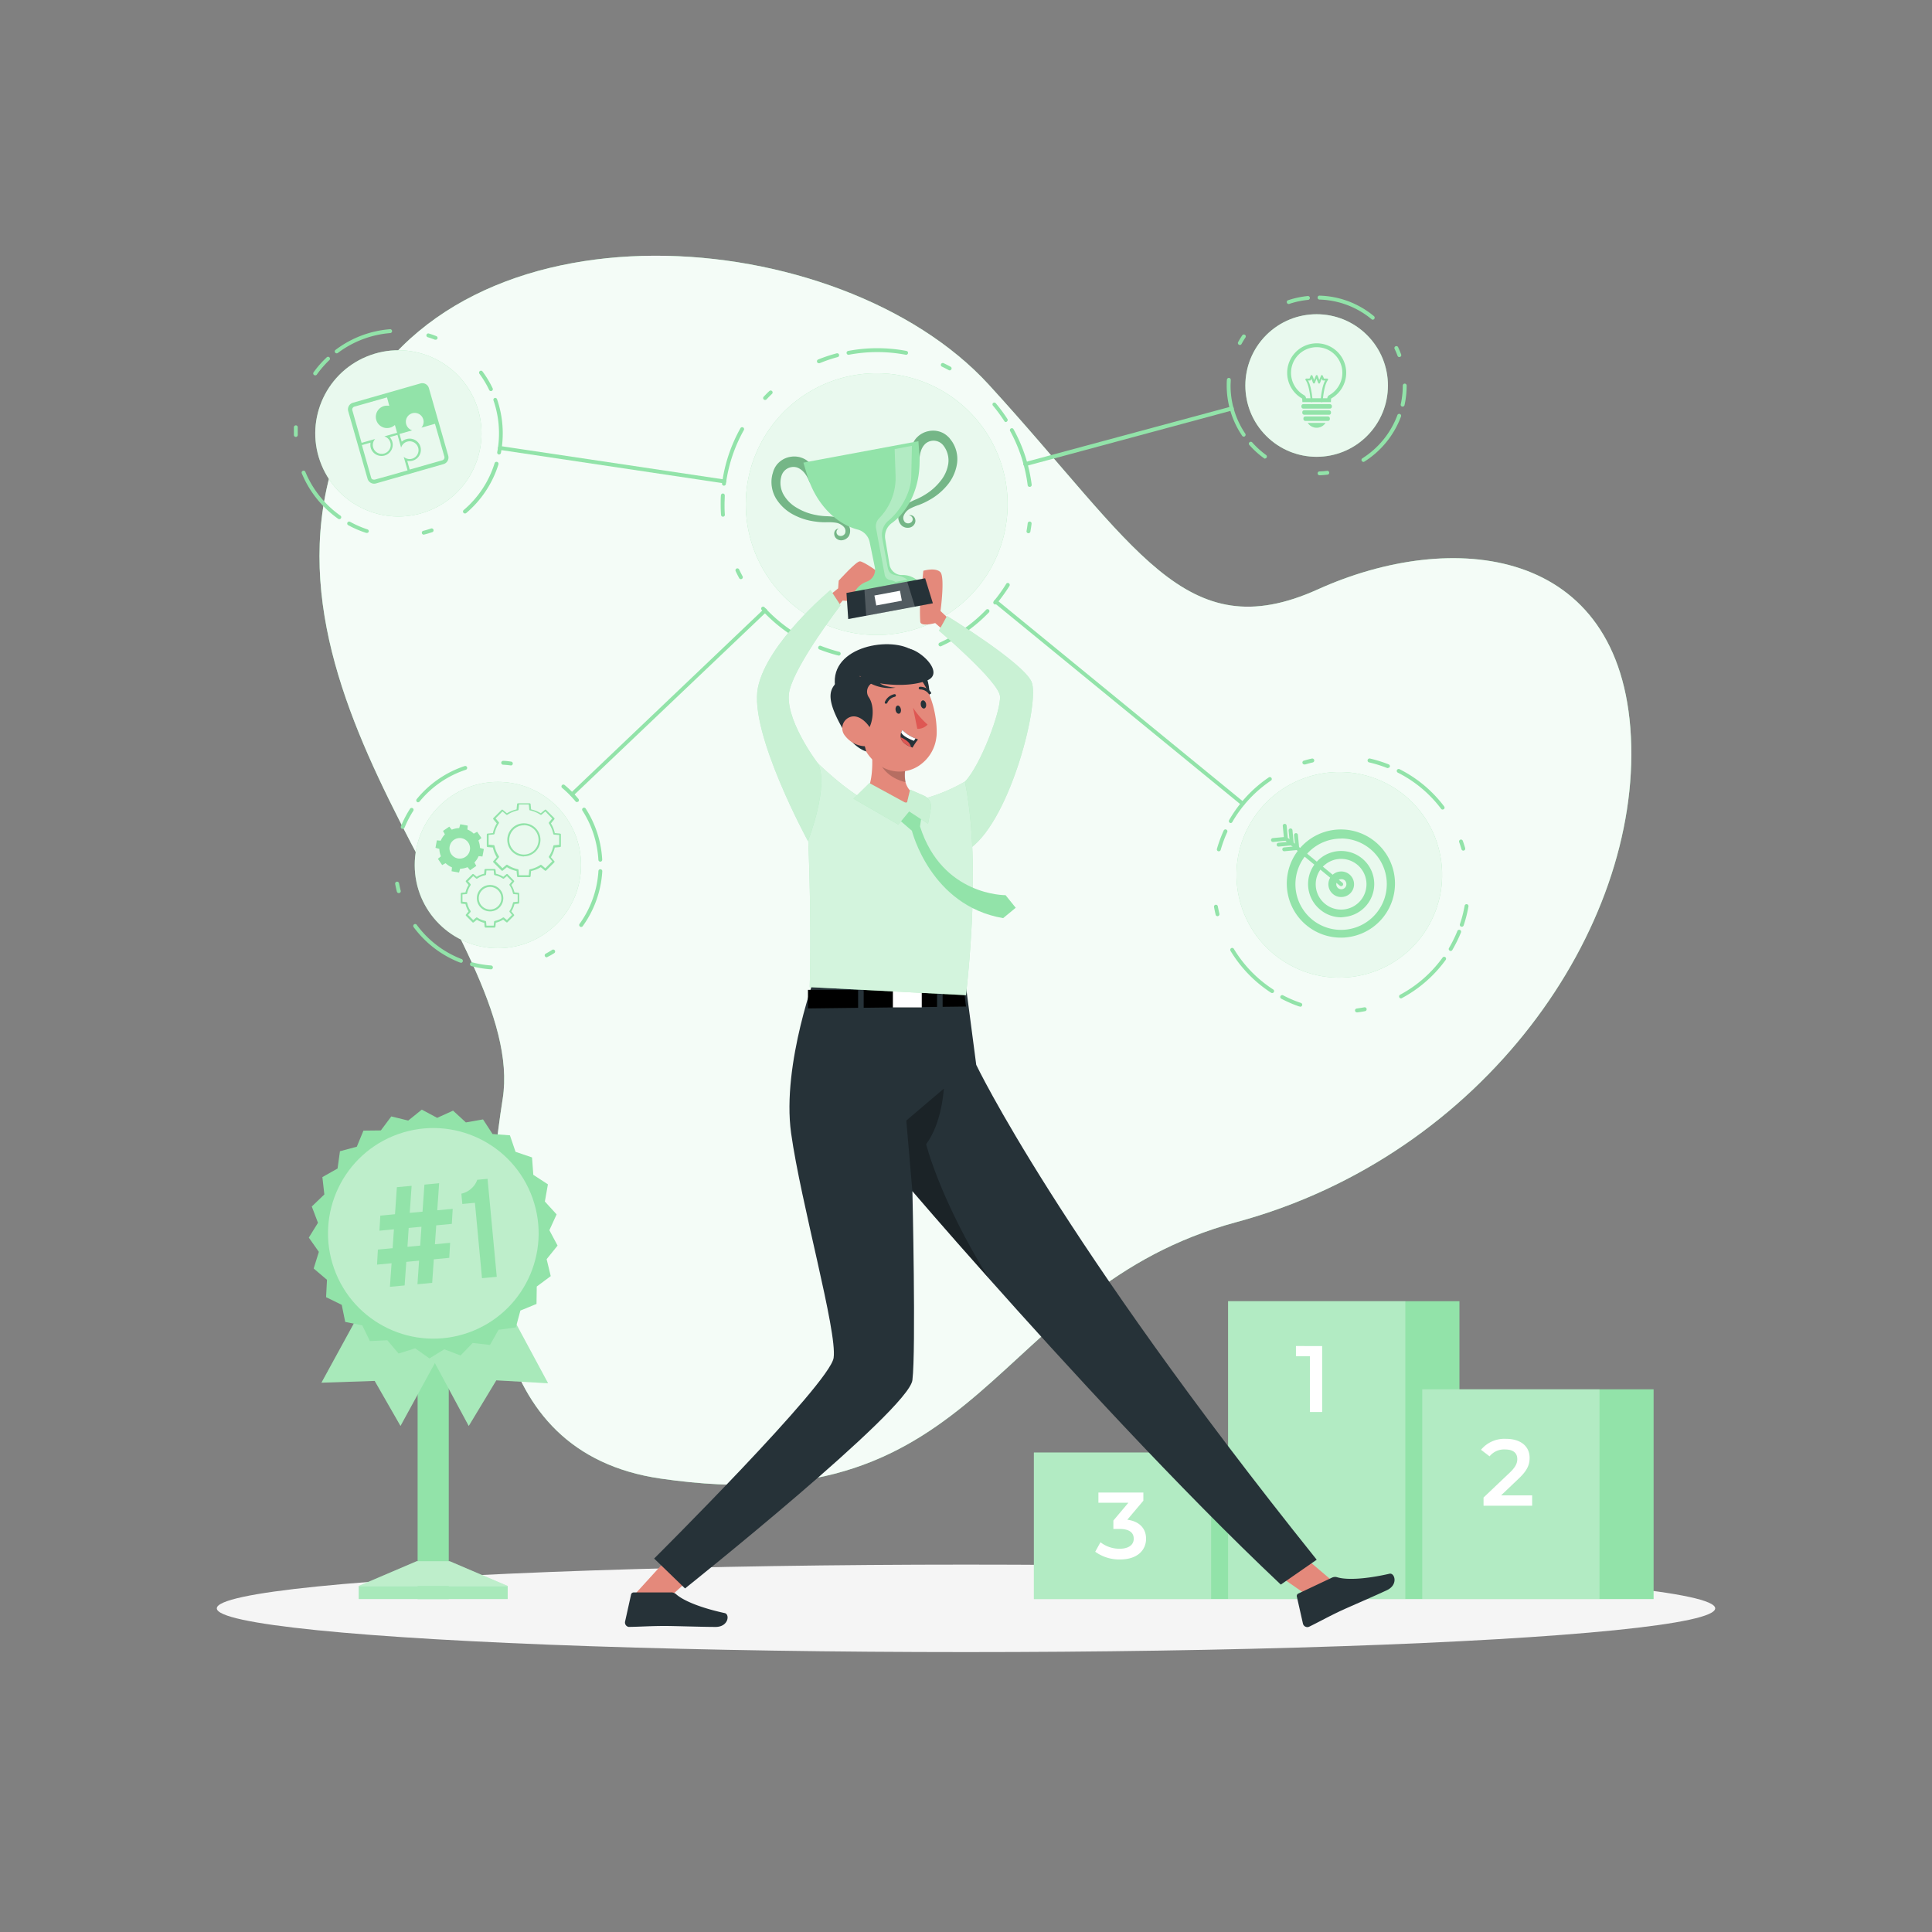 <svg xmlns="http://www.w3.org/2000/svg" viewBox="0 0 500 500"><rect x="0" y="0" width="500" height="500" fill="#808080" stroke="none"/><g id="freepik--background-simple--inject-182"><path d="M90.55,108.78c27.92-59.45,127.06-51.06,165.32-9.26s50.69,68.6,85.21,53,78.51-11.44,81,38.17S384.21,298.93,320,316.28,255.87,395,170.93,382.65c-46.31-6.75-47.36-56.86-40.83-98.3S58.17,177.72,90.55,108.78Z" style="fill:#92E3A9"></path><path d="M90.55,108.78c27.92-59.45,127.06-51.06,165.32-9.26s50.69,68.6,85.21,53,78.51-11.44,81,38.17S384.21,298.93,320,316.28,255.87,395,170.93,382.65c-46.31-6.75-47.36-56.86-40.83-98.3S58.17,177.72,90.55,108.78Z" style="fill:#fff;opacity:0.9"></path></g><g id="freepik--Shadow--inject-182"><ellipse id="freepik--path--inject-182" cx="250" cy="416.24" rx="193.89" ry="11.32" style="fill:#f5f5f5"></ellipse></g><g id="freepik--Factors--inject-182"><path d="M208.7,159.06a33.88,33.88,0,1,1,46.77-10.39A33.93,33.93,0,0,1,208.7,159.06Z" style="fill:#92E3A9"></path><path d="M231.91,170.54a.49.49,0,0,1-.49-.44.5.5,0,0,1,.43-.56c.65-.08,1.3-.18,2-.29a.5.5,0,1,1,.18,1c-.67.12-1.33.22-2,.31ZM217,169.63l-.12,0a41,41,0,0,1-4.82-1.55.51.51,0,0,1-.28-.65.49.49,0,0,1,.65-.28,41.34,41.34,0,0,0,4.69,1.52.5.5,0,0,1-.12,1Zm26.38-2.35a.49.49,0,0,1-.45-.3.5.5,0,0,1,.25-.66,39.11,39.11,0,0,0,12-8.49.5.5,0,1,1,.72.69,39.92,39.92,0,0,1-12.33,8.71A.54.54,0,0,1,243.41,167.28Zm-33.88-.4a.44.44,0,0,1-.22,0,42.48,42.48,0,0,1-4.11-2.29,40.32,40.32,0,0,1-8-6.7.5.5,0,1,1,.73-.67,39.56,39.56,0,0,0,7.82,6.52,37.56,37.56,0,0,0,4,2.24.5.5,0,0,1,.23.67A.48.48,0,0,1,209.53,166.88Zm48.06-10.44a.49.49,0,0,1-.32-.12.5.5,0,0,1-.07-.7,40.69,40.69,0,0,0,2.91-4l.32-.51a.49.49,0,0,1,.68-.17.51.51,0,0,1,.17.69l-.33.52a41.64,41.64,0,0,1-3,4.1A.51.51,0,0,1,257.59,156.44Zm-65.82-6.56a.49.49,0,0,1-.44-.26c-.32-.6-.63-1.2-.91-1.81a.5.5,0,0,1,.23-.67.51.51,0,0,1,.67.24c.28.6.58,1.18.89,1.76a.5.5,0,0,1-.2.68A.53.53,0,0,1,191.77,149.88ZM266.16,138h-.08a.51.51,0,0,1-.41-.58c.12-.65.21-1.3.3-2a.5.5,0,0,1,1,.12c-.08.67-.19,1.34-.3,2A.51.51,0,0,1,266.16,138Zm-79.06-4.28a.5.5,0,0,1-.5-.47c-.06-.91-.09-1.84-.09-2.76,0-.76,0-1.53.06-2.3a.52.52,0,0,1,.53-.47.5.5,0,0,1,.47.53c0,.75-.06,1.49-.06,2.24s0,1.8.09,2.69a.5.5,0,0,1-.47.54ZM266.45,126a.5.5,0,0,1-.49-.44,39.55,39.55,0,0,0-4.53-14,.49.49,0,0,1,.2-.68.49.49,0,0,1,.67.2A40.24,40.24,0,0,1,267,125.44a.49.49,0,0,1-.43.55Zm-79.09-.31h-.07a.5.5,0,0,1-.43-.56,40.12,40.12,0,0,1,4.77-14.32.5.5,0,0,1,.68-.19.5.5,0,0,1,.2.68,39,39,0,0,0-4.66,14A.5.5,0,0,1,187.36,125.69Zm73-16.46a.51.51,0,0,1-.42-.22,39.41,39.41,0,0,0-2.94-4,.51.51,0,0,1,0-.71.51.51,0,0,1,.71.06,39.92,39.92,0,0,1,3,4.06.5.5,0,0,1-.15.69A.45.45,0,0,1,260.33,109.23ZM198,103.51a.52.52,0,0,1-.35-.14.5.5,0,0,1,0-.71c.47-.49.95-1,1.43-1.43a.5.5,0,1,1,.69.72c-.47.45-.94.92-1.39,1.4A.52.52,0,0,1,198,103.51Zm47.77-7.66a.46.46,0,0,1-.23-.06c-.58-.32-1.17-.62-1.76-.9a.49.49,0,0,1-.24-.66.5.5,0,0,1,.67-.24c.6.29,1.21.59,1.8.92a.48.48,0,0,1,.2.67A.5.5,0,0,1,245.75,95.85ZM211.92,94a.48.48,0,0,1-.46-.31.51.51,0,0,1,.27-.65,40.93,40.93,0,0,1,4.8-1.6.51.51,0,0,1,.62.36.5.5,0,0,1-.36.61A38.33,38.33,0,0,0,212.11,94,.63.63,0,0,1,211.92,94Zm22.58-2.19h-.1a39.6,39.6,0,0,0-14.72,0,.5.5,0,0,1-.58-.4.51.51,0,0,1,.4-.59,40.72,40.72,0,0,1,15.09,0,.51.51,0,0,1,.4.59A.5.5,0,0,1,234.5,91.82Z" style="fill:#92E3A9"></path><path d="M208.7,159.06a33.88,33.88,0,1,1,46.77-10.39A33.93,33.93,0,0,1,208.7,159.06Z" style="fill:#fff;opacity:0.8;isolation:isolate"></path><path d="M341.5,123a.5.5,0,0,1,0-1c.64,0,1.3-.07,1.95-.15a.49.49,0,0,1,.55.44.49.49,0,0,1-.43.55c-.68.08-1.37.14-2,.16Zm11.34-3.47a.5.5,0,0,1-.26-.92,22.44,22.44,0,0,0,9.07-11.19.5.5,0,0,1,.94.34,23.47,23.47,0,0,1-9.48,11.7A.52.52,0,0,1,352.84,119.55Zm-25.42-.83a.45.45,0,0,1-.29-.1,22.7,22.7,0,0,1-3.78-3.42.48.48,0,0,1,0-.7.5.5,0,0,1,.71,0,22.91,22.91,0,0,0,3.61,3.28.5.5,0,0,1-.29.9ZM321.88,113a.48.48,0,0,1-.41-.22,23.12,23.12,0,0,1-4-13c0-.5,0-1,.05-1.51a.51.51,0,0,1,.53-.47.5.5,0,0,1,.47.53c0,.48-.05,1-.05,1.45a22.12,22.12,0,0,0,3.81,12.45.51.51,0,0,1-.14.7A.46.46,0,0,1,321.88,113ZM363,105.23h-.11a.5.5,0,0,1-.38-.6,22.45,22.45,0,0,0,.53-4.85.51.51,0,0,1,.5-.5.5.5,0,0,1,.5.5,23.23,23.23,0,0,1-.55,5.07A.5.5,0,0,1,363,105.23Zm-.85-12.82a.48.48,0,0,1-.47-.33c-.23-.61-.48-1.21-.76-1.8a.49.49,0,0,1,.24-.66.5.5,0,0,1,.67.23c.29.62.55,1.25.79,1.89a.5.5,0,0,1-.3.64Zm-41.29-3.14a.53.53,0,0,1-.24-.06.49.49,0,0,1-.19-.68c.32-.59.68-1.18,1.06-1.74a.51.51,0,0,1,.7-.14.5.5,0,0,1,.13.7c-.36.54-.7,1.1-1,1.66A.49.49,0,0,1,320.82,89.27Zm34.43-6.53a.49.49,0,0,1-.32-.12,22.08,22.08,0,0,0-13.47-5.09A.49.49,0,0,1,341,77a.48.48,0,0,1,.51-.49,23,23,0,0,1,14.08,5.32.51.51,0,0,1,.06.71A.49.49,0,0,1,355.25,82.74ZM333.6,78.67a.5.5,0,0,1-.16-1,23.73,23.73,0,0,1,5-1.06.5.5,0,1,1,.1,1,22.14,22.14,0,0,0-4.77,1A.45.45,0,0,1,333.6,78.67Z" style="fill:#92E3A9"></path><circle cx="340.75" cy="99.77" r="18.45" transform="translate(29.25 270.17) rotate(-45)" style="fill:#92E3A9"></circle><circle cx="340.75" cy="99.77" r="18.45" transform="translate(29.25 270.17) rotate(-45)" style="fill:#fff;opacity:0.8;isolation:isolate"></circle><path d="M340.75,89.85A6.63,6.63,0,0,1,344,102.27a1,1,0,0,0-.5.79H338a1,1,0,0,0-.51-.79,6.64,6.64,0,0,1,3.26-12.42m0-1A7.64,7.64,0,0,0,337,103.14l.06.92h7.37l.06-.92a7.63,7.63,0,0,0-3.74-14.29Z" style="fill:#92E3A9"></path><rect x="336.8" y="104.59" width="7.89" height="1.16" rx="0.48" style="fill:#92E3A9"></rect><rect x="337.03" y="106.18" width="7.43" height="1.16" rx="0.48" style="fill:#92E3A9"></rect><rect x="337.32" y="107.78" width="6.85" height="1.16" rx="0.48" style="fill:#92E3A9"></rect><path d="M338.44,109.45a2.75,2.75,0,0,0,4.61,0Z" style="fill:#92E3A9"></path><path d="M342,104.07h0a.23.23,0,0,1-.23-.26c0-.16.24-3.66,1.18-5.34h-.52a.25.25,0,0,1-.23-.16l-.14-.33-.45,1.13a.25.25,0,0,1-.23.16h0a.26.26,0,0,1-.23-.16l-.44-1.1-.43,1.1a.27.27,0,0,1-.47,0L339.4,98l-.13.31a.25.25,0,0,1-.23.16h-.51c.93,1.68,1.17,5.18,1.18,5.34a.24.24,0,0,1-.24.26.23.23,0,0,1-.26-.23s-.28-4.15-1.34-5.47a.23.23,0,0,1,0-.26.24.24,0,0,1,.22-.14h.81l.3-.74a.24.24,0,0,1,.23-.15h0a.25.25,0,0,1,.23.15l.44,1.11.43-1.11a.25.25,0,0,1,.23-.15h0a.26.26,0,0,1,.24.15l.43,1.11.44-1.11a.23.23,0,0,1,.22-.15.24.24,0,0,1,.24.15l.32.74h.81a.25.25,0,0,1,.2.4c-1.07,1.32-1.34,5.43-1.34,5.47A.26.26,0,0,1,342,104.07Z" style="fill:#92E3A9"></path><path d="M127,250.86h0a27.54,27.54,0,0,1-5-.83.52.52,0,0,1-.35-.62.5.5,0,0,1,.61-.35,25.5,25.5,0,0,0,4.83.8.51.51,0,0,1,.47.54A.5.5,0,0,1,127,250.86Zm-7.78-1.75-.18,0a27.15,27.15,0,0,1-12-9.18.51.51,0,0,1,.11-.7.5.5,0,0,1,.7.11,26,26,0,0,0,11.52,8.83.5.5,0,0,1-.18,1Zm22.25-1.36a.5.5,0,0,1-.44-.27.49.49,0,0,1,.2-.67c.58-.31,1.15-.65,1.69-1a.5.5,0,0,1,.54.84c-.57.37-1.16.71-1.76,1A.46.46,0,0,1,141.45,247.75Zm8.93-7.85a.46.46,0,0,1-.29-.1.5.5,0,0,1-.12-.7,26,26,0,0,0,4.88-13.67.49.49,0,0,1,.53-.47.5.5,0,0,1,.47.53,27,27,0,0,1-5.06,14.2A.52.52,0,0,1,150.38,239.9Zm-47.2-8.77a.5.5,0,0,1-.49-.37l-.1-.4c-.13-.53-.24-1.06-.34-1.59a.5.5,0,1,1,1-.18q.15.76.33,1.53l.1.39a.5.5,0,0,1-.35.61ZM155.36,223a.5.5,0,0,1-.5-.47,26.55,26.55,0,0,0-.73-4.85,25.91,25.91,0,0,0-3.41-7.91.5.5,0,0,1,.84-.54,27.16,27.16,0,0,1,4.29,13.24.5.5,0,0,1-.47.53Zm-51.13-8.5a.41.41,0,0,1-.19,0,.5.5,0,0,1-.28-.65,27.15,27.15,0,0,1,2.34-4.51.5.5,0,1,1,.84.54,26,26,0,0,0-2.25,4.35A.51.51,0,0,1,104.23,214.46Zm4-6.86a.56.56,0,0,1-.32-.11.52.52,0,0,1-.07-.71,27,27,0,0,1,12.41-8.56.5.5,0,0,1,.63.32.5.5,0,0,1-.31.63,25.86,25.86,0,0,0-12,8.25A.51.51,0,0,1,108.28,207.6Zm41.09-.06a.48.48,0,0,1-.38-.18,27,27,0,0,0-3.45-3.48.49.49,0,0,1-.07-.7.49.49,0,0,1,.7-.06,26.55,26.55,0,0,1,3.59,3.6.52.52,0,0,1-.07.71A.54.54,0,0,1,149.37,207.54Zm-17.07-9.49h-.06c-.65-.08-1.31-.15-2-.18a.51.51,0,0,1-.47-.53.5.5,0,0,1,.53-.47c.67,0,1.35.1,2,.19a.5.5,0,0,1-.07,1Z" style="fill:#92E3A9"></path><circle cx="128.85" cy="223.88" r="21.52" style="fill:#92E3A9"></circle><circle cx="128.85" cy="223.88" r="21.52" style="fill:#fff;opacity:0.8;isolation:isolate"></circle><path d="M109.73,138.36a.5.5,0,0,1-.12-1c.63-.16,1.26-.35,1.88-.56a.5.5,0,1,1,.32.94c-.64.22-1.3.42-2,.59Zm-14.79-.44-.15,0a26.84,26.84,0,0,1-4.67-2,.5.5,0,1,1,.48-.88A26.24,26.24,0,0,0,95.09,137a.5.5,0,0,1,.33.63A.5.5,0,0,1,94.94,137.92Zm-7.13-3.56a.47.47,0,0,1-.28-.09A27.08,27.08,0,0,1,78.1,122.5a.5.5,0,0,1,.93-.38,26,26,0,0,0,9.07,11.33.5.5,0,0,1-.29.91Zm32.48-1.48A.5.5,0,0,1,120,132a26,26,0,0,0,8-12.11.5.5,0,0,1,1,.29,27.08,27.08,0,0,1-8.32,12.58A.49.49,0,0,1,120.29,132.88Zm8.88-15.26h-.09a.51.51,0,0,1-.4-.59,25.59,25.59,0,0,0,.46-4.87,26.07,26.07,0,0,0-1.42-8.51A.51.51,0,0,1,128,103a.5.5,0,0,1,.63.31,27,27,0,0,1,1.48,8.84,27.62,27.62,0,0,1-.47,5.06A.5.5,0,0,1,129.17,117.62Zm-52.61-4.55a.49.49,0,0,1-.5-.49v-.42c0-.54,0-1.08,0-1.61a.51.51,0,0,1,.53-.47.49.49,0,0,1,.47.53c0,.51,0,1,0,1.55v.41a.5.5,0,0,1-.5.5Zm50.49-11.86a.5.5,0,0,1-.45-.28,25.54,25.54,0,0,0-2.52-4.2.5.5,0,0,1,.11-.7.49.49,0,0,1,.69.11,26.39,26.39,0,0,1,2.62,4.36.49.49,0,0,1-.23.66A.44.44,0,0,1,127.05,101.21ZM81.56,97.14a.46.46,0,0,1-.29-.1.49.49,0,0,1-.11-.7,26.42,26.42,0,0,1,3.35-3.82.5.5,0,1,1,.68.72A26.86,26.86,0,0,0,82,96.93.49.49,0,0,1,81.56,97.14Zm5.58-5.7a.49.49,0,0,1-.3-.89,26.77,26.77,0,0,1,14.09-5.35.5.5,0,0,1,.54.46.51.51,0,0,1-.46.54,26,26,0,0,0-13.57,5.14A.49.49,0,0,1,87.14,91.44Zm25.6-3.52a.57.57,0,0,1-.18,0c-.61-.24-1.23-.46-1.85-.65a.5.5,0,0,1-.34-.62.49.49,0,0,1,.63-.33c.64.19,1.29.42,1.92.67a.5.5,0,0,1,.29.64A.51.51,0,0,1,112.74,87.92Z" style="fill:#92E3A9"></path><circle cx="103.1" cy="112.16" r="21.51" transform="translate(-35.07 47.99) rotate(-22.5)" style="fill:#92E3A9"></circle><circle cx="103.1" cy="112.16" r="21.51" transform="translate(-35.07 47.99) rotate(-22.5)" style="fill:#fff;opacity:0.8;isolation:isolate"></circle><path d="M137.07,227h-3a.25.25,0,0,1-.25-.23l-.13-1.35a8,8,0,0,1-2.5-1l-1.05.87a.26.26,0,0,1-.34,0l-2.11-2.11a.24.24,0,0,1,0-.33l.87-1a8.26,8.26,0,0,1-1-2.51l-1.35-.12a.26.26,0,0,1-.23-.25v-3a.25.25,0,0,1,.23-.24l1.35-.13a8.26,8.26,0,0,1,1-2.51l-.87-1.05a.24.24,0,0,1,0-.33l2.11-2.11a.26.26,0,0,1,.34,0l1.05.87a8.55,8.55,0,0,1,2.5-1l.13-1.35a.25.25,0,0,1,.25-.23h3a.25.25,0,0,1,.25.23l.13,1.35a8.55,8.55,0,0,1,2.5,1l1.05-.87a.26.26,0,0,1,.34,0l2.11,2.11a.25.25,0,0,1,0,.33l-.87,1.05a8,8,0,0,1,1,2.51l1.36.13a.24.24,0,0,1,.22.24v3a.25.25,0,0,1-.22.25l-1.36.12a8,8,0,0,1-1,2.51l.87,1a.25.25,0,0,1,0,.33l-2.11,2.11a.26.26,0,0,1-.34,0l-1.05-.87a8,8,0,0,1-2.5,1l-.13,1.35A.25.25,0,0,1,137.07,227Zm-2.75-.5h2.52l.13-1.31a.25.25,0,0,1,.19-.22,7.73,7.73,0,0,0,2.67-1.11.26.26,0,0,1,.3,0l1,.84,1.79-1.79-.84-1a.24.24,0,0,1,0-.29,7.54,7.54,0,0,0,1.11-2.67.25.25,0,0,1,.22-.2l1.31-.12v-2.53L143.4,216a.25.25,0,0,1-.22-.2,7.62,7.62,0,0,0-1.11-2.67.24.24,0,0,1,0-.29l.84-1L141.14,210l-1,.84a.26.26,0,0,1-.3,0,7.73,7.73,0,0,0-2.67-1.11.25.25,0,0,1-.19-.22l-.13-1.31h-2.52l-.13,1.31a.24.24,0,0,1-.2.22,7.76,7.76,0,0,0-2.66,1.11.25.25,0,0,1-.3,0l-1-.84-1.78,1.79.84,1a.24.24,0,0,1,0,.29,7.93,7.93,0,0,0-1.11,2.67.24.24,0,0,1-.22.2l-1.31.12v2.53l1.31.12a.24.24,0,0,1,.22.2,7.73,7.73,0,0,0,1.11,2.67.26.26,0,0,1,0,.3l-.84,1,1.78,1.79,1-.84a.25.25,0,0,1,.3,0,7.76,7.76,0,0,0,2.66,1.11.24.24,0,0,1,.2.22Zm1.26-4.85a4.29,4.29,0,1,1,4.29-4.28A4.29,4.29,0,0,1,135.58,221.62Zm0-8.07a3.79,3.79,0,1,0,3.79,3.79A3.79,3.79,0,0,0,135.58,213.55Z" style="fill:#92E3A9"></path><path d="M128,240.06h-2.34a.26.26,0,0,1-.25-.23l-.09-1a6.52,6.52,0,0,1-1.91-.8l-.79.66a.26.26,0,0,1-.34,0L120.6,237a.25.25,0,0,1,0-.33l.66-.8a6.33,6.33,0,0,1-.79-1.9l-1-.1a.25.25,0,0,1-.22-.25v-2.34a.25.25,0,0,1,.22-.24l1-.1a6.49,6.49,0,0,1,.79-1.91l-.66-.79a.26.26,0,0,1,0-.34l1.65-1.65a.26.26,0,0,1,.34,0l.79.66a6.49,6.49,0,0,1,1.91-.79l.09-1a.26.26,0,0,1,.25-.23H128a.25.25,0,0,1,.25.23l.1,1a6.33,6.33,0,0,1,1.9.79l.8-.66a.25.25,0,0,1,.33,0L133,227.9a.25.25,0,0,1,0,.34l-.66.79a6.52,6.52,0,0,1,.8,1.91l1,.1a.25.25,0,0,1,.23.24v2.34a.25.25,0,0,1-.23.25l-1,.1a6.35,6.35,0,0,1-.8,1.9l.66.8a.24.24,0,0,1,0,.33l-1.65,1.66a.25.25,0,0,1-.33,0l-.8-.66a6.35,6.35,0,0,1-1.9.8l-.1,1A.25.25,0,0,1,128,240.06Zm-2.11-.5h1.88l.09-1a.26.26,0,0,1,.2-.22,5.8,5.8,0,0,0,2.07-.86.25.25,0,0,1,.3,0l.76.63,1.33-1.33-.63-.76a.24.24,0,0,1,0-.29,6.12,6.12,0,0,0,.86-2.08.25.25,0,0,1,.22-.19l1-.1v-1.88l-1-.09a.24.24,0,0,1-.22-.2,6,6,0,0,0-.86-2.07.26.26,0,0,1,0-.3l.63-.76-1.33-1.33-.76.63a.25.25,0,0,1-.3,0,5.8,5.8,0,0,0-2.07-.86.27.27,0,0,1-.2-.22l-.09-1h-1.88l-.09,1a.25.25,0,0,1-.2.22,5.88,5.88,0,0,0-2.07.86.26.26,0,0,1-.3,0l-.76-.63-1.33,1.33.63.76a.26.26,0,0,1,0,.3,6,6,0,0,0-.86,2.07.27.27,0,0,1-.23.2l-1,.09v1.88l1,.1a.27.27,0,0,1,.23.19,5.92,5.92,0,0,0,.86,2.08.24.24,0,0,1,0,.29l-.63.76,1.33,1.33.76-.63a.26.26,0,0,1,.3,0,6,6,0,0,0,2.07.86.24.24,0,0,1,.2.22Zm.94-3.69a3.42,3.42,0,1,1,3.42-3.42A3.42,3.42,0,0,1,126.8,235.87Zm0-6.33a2.92,2.92,0,1,0,2.92,2.91A2.92,2.92,0,0,0,126.8,229.54Z" style="fill:#92E3A9"></path><path d="M121,224.42l.65.79,1.62-1.11-.49-.89a5.37,5.37,0,0,0,1.08-1.64l1,.09.36-1.93-1-.28a5.41,5.41,0,0,0-.41-1.92l.79-.65-1.11-1.62-.89.49a5.37,5.37,0,0,0-1.64-1.08l.09-1-1.93-.36-.28,1a5.41,5.41,0,0,0-1.92.41l-.65-.78-1.62,1.1.49.89a5.37,5.37,0,0,0-1.08,1.64l-1-.09-.36,1.93,1,.28a5.41,5.41,0,0,0,.41,1.92l-.78.65,1.1,1.62.89-.49a5.3,5.3,0,0,0,1.65,1.08l-.1,1,1.93.36.28-1A5.41,5.41,0,0,0,121,224.42Zm-4.63-5.36a2.66,2.66,0,1,1,2.12,3.1A2.66,2.66,0,0,1,116.37,219.06Z" style="fill:#92E3A9"></path><path d="M104.5,118.2a2.31,2.31,0,1,0-.67-2.37l-.94-3.3-2,.57.18.23a3.06,3.06,0,0,1,.49,1A2.9,2.9,0,0,1,96,115.88a2.77,2.77,0,0,1-.09-1.08l0-.29-2.21.63.75,2.64,1.65,5.81h0a.82.82,0,0,0,.12.25.46.46,0,0,1,.07.07.69.69,0,0,0,.13.11l.1,0,.16.05.1,0a1.14,1.14,0,0,0,.26,0l4.17-1.19,4.28-1.22Z" style="fill:none"></path><path d="M109.64,108.59a2.3,2.3,0,0,0-3.41-1.33,2.26,2.26,0,0,0-1.11,2,2.3,2.3,0,0,0,1.65,2.18l-3.3.94.57,2,.23-.18a2.7,2.7,0,0,1,1-.49,2.9,2.9,0,1,1,1.58,5.58,2.77,2.77,0,0,1-1.08.09l-.29,0,.63,2.21,8.45-2.4a.78.78,0,0,0,.53-.92v0l-1.55-5.45-.86-3-3.51,1A2.3,2.3,0,0,0,109.64,108.59Z" style="fill:none"></path><path d="M91.13,106.08s0,0,0,0l2.4,8.45,3.51-1a2.3,2.3,0,0,0,2.92,3.5,2.3,2.3,0,0,0-.55-4.17l3.31-.94-.57-2-.24.18a3.12,3.12,0,0,1-1,.49A2.9,2.9,0,1,1,99.37,105a2.78,2.78,0,0,1,1.08-.09l.29,0-.63-2.22-8.45,2.4A.78.78,0,0,0,91.13,106.08Z" style="fill:none"></path><path d="M116,117.93l-5-17.48a1.78,1.78,0,0,0-.84-1.06,1.72,1.72,0,0,0-.86-.22,2,2,0,0,0-.48.06l-17.48,5a1.78,1.78,0,0,0-1.22,2.19l5,17.47a1.79,1.79,0,0,0,1.7,1.29,2,2,0,0,0,.49-.07l17.47-5A1.77,1.77,0,0,0,116,117.93Zm-19,6.19a1.14,1.14,0,0,1-.26,0l-.1,0-.16-.05-.1,0a.69.69,0,0,1-.13-.11.46.46,0,0,0-.07-.07.82.82,0,0,1-.12-.25h0l-1.65-5.81-.75-2.64,2.21-.63,0,.29a2.77,2.77,0,0,0,.09,1.08,2.9,2.9,0,0,0,5.58-1.58,3.06,3.06,0,0,0-.49-1l-.18-.23,2-.57.94,3.3a2.3,2.3,0,1,1,.67,2.37l1,3.51-4.28,1.22Zm16.46-11.37,1.55,5.45v0a.78.78,0,0,1-.53.92l-8.45,2.4-.63-2.21.29,0a2.77,2.77,0,0,0,1.08-.09,2.9,2.9,0,1,0-1.58-5.58,2.7,2.7,0,0,0-1,.49l-.23.18-.57-2,3.3-.94a2.3,2.3,0,0,1-1.65-2.18,2.26,2.26,0,0,1,1.11-2,2.3,2.3,0,0,1,2.91,3.49l3.51-1ZM100.74,105l-.29,0a2.78,2.78,0,0,0-1.08.09,2.9,2.9,0,1,0,1.59,5.58,3.12,3.12,0,0,0,1-.49l.24-.18.57,2-3.31.94a2.3,2.3,0,0,1,.55,4.17,2.3,2.3,0,0,1-2.92-3.5l-3.51,1-2.4-8.45s0,0,0,0a.78.78,0,0,1,.53-.92l8.45-2.4Z" style="fill:#92E3A9"></path><path d="M351.21,262a.5.5,0,0,1-.07-1c.66-.09,1.3-.19,1.95-.31a.5.5,0,1,1,.18,1c-.66.13-1.33.23-2,.32Zm-14.79-1.52a.51.51,0,0,1-.17,0c-.54-.19-1.09-.39-1.64-.61-1-.42-2-.88-3-1.39a.51.51,0,0,1-.22-.68.52.52,0,0,1,.68-.21,30.89,30.89,0,0,0,2.92,1.35c.53.21,1.07.41,1.6.59a.5.5,0,0,1-.16,1Zm26.16-2.1a.49.49,0,0,1-.44-.26.51.51,0,0,1,.2-.68,32.45,32.45,0,0,0,11-9.62.5.5,0,0,1,.7-.11.51.51,0,0,1,.11.7,33.54,33.54,0,0,1-11.38,9.92A.46.46,0,0,1,362.58,258.39ZM329.23,257a.56.56,0,0,1-.27-.08,33.57,33.57,0,0,1-10.5-10.84.5.5,0,1,1,.86-.51,32.49,32.49,0,0,0,10.19,10.51.5.5,0,0,1,.15.69A.51.51,0,0,1,329.23,257Zm46.2-10.9a.48.48,0,0,1-.26-.07.49.49,0,0,1-.17-.68,34.69,34.69,0,0,0,2.17-4.41.5.5,0,1,1,.93.37,35.56,35.56,0,0,1-2.24,4.55A.52.52,0,0,1,375.43,246.11Zm2.87-6.28-.16,0a.52.52,0,0,1-.32-.64,31.66,31.66,0,0,0,1.22-4.76.5.5,0,1,1,1,.17,33.33,33.33,0,0,1-1.25,4.91A.49.49,0,0,1,378.3,239.83Zm-63.2-2.71a.5.5,0,0,1-.49-.38c-.16-.66-.3-1.32-.42-2a.5.5,0,0,1,.4-.58.51.51,0,0,1,.58.41c.12.64.26,1.29.41,1.92a.51.51,0,0,1-.36.61Zm.33-16.8-.14,0a.51.51,0,0,1-.35-.62c.32-1.12.71-2.23,1.14-3.32.2-.49.41-1,.62-1.44a.49.49,0,0,1,.66-.24.5.5,0,0,1,.25.66c-.21.46-.41.92-.6,1.39-.42,1.06-.79,2.14-1.1,3.22A.52.52,0,0,1,315.43,220.32Zm63.28-.17a.49.49,0,0,1-.48-.36c-.19-.63-.39-1.26-.61-1.88a.5.5,0,0,1,.94-.33c.23.63.44,1.28.63,1.93a.51.51,0,0,1-.34.62ZM318.52,213a.5.5,0,0,1-.24-.06.5.5,0,0,1-.19-.68,33.48,33.48,0,0,1,10.27-11.07.5.5,0,0,1,.69.14.49.49,0,0,1-.13.69,32.56,32.56,0,0,0-10,10.73A.5.5,0,0,1,318.52,213Zm54.84-3.48a.51.51,0,0,1-.4-.2,32.07,32.07,0,0,0-11.24-9.38.5.5,0,0,1,.45-.89,33,33,0,0,1,11.59,9.67.51.51,0,0,1-.1.7A.49.49,0,0,1,373.36,209.48Zm-14.15-10.75a.43.43,0,0,1-.19,0,33,33,0,0,0-4.69-1.46.5.5,0,1,1,.22-1,34.33,34.33,0,0,1,4.84,1.51.5.5,0,0,1,.28.65A.48.48,0,0,1,359.21,198.73Zm-21.57-.93a.5.5,0,0,1-.14-1c.64-.19,1.3-.37,2-.52a.5.5,0,1,1,.23,1c-.64.15-1.28.32-1.91.51Z" style="fill:#92E3A9"></path><circle cx="347.09" cy="228.84" r="26.69" transform="matrix(0.97, -0.23, 0.23, 0.97, -42.7, 84.26)" style="fill:#92E3A9"></circle><circle cx="347.09" cy="228.84" r="26.69" transform="matrix(0.97, -0.23, 0.23, 0.97, -42.7, 84.26)" style="fill:#fff;opacity:0.8;isolation:isolate"></circle><path d="M347.07,242.66a14,14,0,1,1,1.35-.07A12.21,12.21,0,0,1,347.07,242.66Zm0-25.63a11.81,11.81,0,1,0,9.11,19.32h0A11.81,11.81,0,0,0,347.1,217Z" style="fill:#92E3A9"></path><path d="M347.07,237.4a8.48,8.48,0,0,1-5.42-2h0a8.56,8.56,0,0,1,10.88-13.22,8.56,8.56,0,0,1-4.61,15.13A8.19,8.19,0,0,1,347.07,237.4Zm-4.15-3.49a6.56,6.56,0,1,0-.9-9.24,6.52,6.52,0,0,0,.9,9.24Z" style="fill:#92E3A9"></path><path d="M347.08,232.15a3.22,3.22,0,0,1-2.09-.76,3.26,3.26,0,0,1-1.19-2.23,3.31,3.31,0,0,1,3-3.61,3.31,3.31,0,0,1,2.88,5.39,3.3,3.3,0,0,1-2.24,1.19Zm0-4.62H347a1.31,1.31,0,0,0-.7,2.31h0a1.3,1.3,0,0,0,1.84-.18,1.28,1.28,0,0,0,.29-1,1.27,1.27,0,0,0-.47-.88A1.25,1.25,0,0,0,347.09,227.53Z" style="fill:#92E3A9"></path><path d="M347.09,229.34a.56.56,0,0,1-.32-.11l-13.91-11.46a.49.49,0,0,1-.06-.7.5.5,0,0,1,.7-.07l13.91,11.45a.5.5,0,0,1-.32.89Z" style="fill:#92E3A9"></path><path d="M332.36,220.31a.52.52,0,0,1-.5-.46.5.5,0,0,1,.45-.54l2.87-.28-.28-2.86a.5.5,0,0,1,.45-.55.5.5,0,0,1,.55.45l.32,3.36a.5.5,0,0,1-.45.55l-3.36.32Z" style="fill:#92E3A9"></path><path d="M330.9,219.1a.5.5,0,0,1,0-1l2.87-.28-.28-2.87a.5.5,0,0,1,1-.09l.32,3.36a.5.5,0,0,1-.45.55l-3.36.32Z" style="fill:#92E3A9"></path><path d="M329.44,217.9a.51.51,0,0,1-.5-.45.52.52,0,0,1,.45-.55l2.87-.27-.28-2.87a.49.49,0,0,1,.45-.54.5.5,0,0,1,.55.45l.32,3.36a.49.49,0,0,1-.45.54l-3.36.33Z" style="fill:#92E3A9"></path><path d="M187.44,125.09h-.07l-58.07-8.67a.49.49,0,0,1-.42-.57.5.5,0,0,1,.56-.42l58.08,8.67a.5.5,0,0,1,.42.57A.51.51,0,0,1,187.44,125.09Z" style="fill:#92E3A9"></path><path d="M148.06,206.07a.5.5,0,0,1-.34-.86l49.95-47.58a.49.49,0,0,1,.7,0,.5.5,0,0,1,0,.71l-50,47.58A.47.47,0,0,1,148.06,206.07Z" style="fill:#92E3A9"></path><path d="M321.6,208.48a.45.45,0,0,1-.31-.11l-63.85-52.25a.5.5,0,1,1,.63-.77l63.85,52.25a.5.5,0,0,1-.32.88Z" style="fill:#92E3A9"></path><path d="M265.39,120.6a.5.5,0,0,1-.13-1l53.38-14.39a.5.5,0,1,1,.27,1l-53.39,14.4Z" style="fill:#92E3A9"></path></g><g id="freepik--Podium--inject-182"><polygon points="413.95 359.55 382.08 359.55 377.7 359.55 377.7 336.75 363.7 336.75 331.83 336.75 317.83 336.75 317.83 375.91 313.44 375.91 281.57 375.91 267.57 375.91 267.57 413.84 281.57 413.84 313.44 413.84 317.83 413.84 327.44 413.84 331.83 413.84 363.7 413.84 368.08 413.84 377.7 413.84 382.08 413.84 413.95 413.84 427.95 413.84 427.95 359.55 413.95 359.55" style="fill:#92E3A9"></polygon><g style="opacity:0.3;isolation:isolate"><rect x="267.57" y="375.91" width="45.87" height="37.92" style="fill:#fff"></rect><rect x="317.83" y="336.75" width="45.87" height="77.09" style="fill:#fff"></rect><rect x="368.08" y="359.55" width="45.87" height="54.29" style="fill:#fff"></rect></g><path d="M342.17,348.36v17.06H339V351h-3.61v-2.65Z" style="fill:#fff"></path><path d="M396.52,387v2.68H383.94v-2.12l6.78-6.44c1.66-1.58,1.95-2.58,1.95-3.53,0-1.56-1.07-2.47-3.17-2.47a4.81,4.81,0,0,0-4,1.78l-2.22-1.7a7.89,7.89,0,0,1,6.49-2.83c3.71,0,6.09,1.88,6.09,4.9,0,1.66-.46,3.17-2.82,5.39L388.48,387Z" style="fill:#fff"></path><path d="M296.6,398.23c0,2.87-2.17,5.36-6.75,5.36a10.67,10.67,0,0,1-6.41-2l1.36-2.46a7.94,7.94,0,0,0,5,1.68c2.27,0,3.61-1,3.61-2.58s-1.12-2.54-3.71-2.54h-1.56v-2.17l3.88-4.61h-7.75v-2.65H295.9v2.12l-4.15,4.92C295,393.74,296.6,395.67,296.6,398.23Z" style="fill:#fff"></path></g><g id="freepik--Trophy--inject-182"><rect x="108.08" y="317.79" width="8.06" height="96.05" style="fill:#92E3A9"></rect><polygon points="103.65 369.03 96.97 357.38 83.19 357.84 104.16 319.49 124.63 330.68 103.65 369.03" style="fill:#92E3A9"></polygon><polygon points="103.65 369.03 96.97 357.38 83.19 357.84 104.16 319.49 124.63 330.68 103.65 369.03" style="fill:#fff;opacity:0.2;isolation:isolate"></polygon><polygon points="141.84 357.98 128.44 357.23 121.31 369.04 100.59 330.55 121.13 319.49 141.84 357.98" style="fill:#92E3A9"></polygon><polygon points="141.84 357.98 128.44 357.23 121.31 369.04 100.59 330.55 121.13 319.49 141.84 357.98" style="fill:#fff;opacity:0.2;isolation:isolate"></polygon><polygon points="109.16 287.17 113.14 289.3 117.25 287.43 120.57 290.48 125.01 289.7 127.47 293.48 131.97 293.82 133.42 298.09 137.69 299.54 138.02 304.04 141.8 306.51 141.01 310.95 144.05 314.28 142.18 318.38 144.3 322.36 141.47 325.87 142.53 330.26 138.91 332.95 138.85 337.46 134.68 339.17 133.5 343.53 129.03 344.14 126.81 348.07 122.32 347.56 119.19 350.8 114.98 349.19 111.14 351.56 107.46 348.95 103.15 350.29 100.23 346.85 95.73 347.07 93.76 343.01 89.34 342.11 88.44 337.69 84.39 335.71 84.62 331.21 81.18 328.29 82.52 323.98 79.92 320.29 82.29 316.46 80.69 312.24 83.94 309.12 83.43 304.63 87.36 302.41 87.98 297.94 92.34 296.77 94.06 292.6 98.56 292.55 101.27 288.93 105.65 290 109.16 287.17" style="fill:#92E3A9"></polygon><circle cx="112.16" cy="319.18" r="27.25" transform="translate(-100.08 55.72) rotate(-19.49)" style="fill:#fff;opacity:0.4;isolation:isolate"></circle><path d="M112.9,317.12l-.34,4.89,3.93-.37-.22,3.89-4,.38-.42,6.09-3.81.36.42-6.1-3.31.31-.43,6.1-3.81.36.43-6.1-3.76.35.22-3.89,3.81-.36.34-4.89-3.75.36.23-3.9,3.8-.36.48-7,3.82-.35-.49,7,3.31-.31.49-7,3.81-.36-.49,7,4-.37-.23,3.89Zm-3.83.36-3.3.31-.32,4.88,3.3-.31Z" style="fill:#92E3A9"></path><path d="M124.74,330.79l-1.83-19.51-3.26.31-.25-2.67a5.61,5.61,0,0,0,2.52-1.28,5.24,5.24,0,0,0,1.59-2.31l2.67-.25,2.38,25.36Z" style="fill:#92E3A9"></path><rect x="92.84" y="410.45" width="38.55" height="3.38" style="fill:#92E3A9"></rect><polygon points="131.38 410.45 92.84 410.45 107.84 404.04 116.38 404.04 131.38 410.45" style="fill:#92E3A9"></polygon><polygon points="131.38 410.45 92.84 410.45 107.84 404.04 116.38 404.04 131.38 410.45" style="fill:#fff;opacity:0.4;isolation:isolate"></polygon><rect x="92.84" y="410.45" width="38.55" height="3.38" style="fill:#fff;opacity:0.2;isolation:isolate"></rect></g><g id="freepik--Character--inject-182"><g id="freepik--group--inject-182"><polygon points="183.01 404.59 172.91 413.7 164.24 412.66 175.91 399.85 183.01 404.59" style="fill:#e4897b"></polygon><polygon points="326.65 404.77 337.82 412.53 346.29 410.4 333.09 399.17 326.65 404.77" style="fill:#e4897b"></polygon><path d="M169.29,403.35l8,7.74s57.89-46.18,58.84-53.91,0-48.91,0-48.91,7.73,9.05,19.69,22.48c19.2,21.59,49.29,54.49,75.65,79.34l9.29-6.44c-66.85-83.44-88.11-128.07-88.11-128.07l-2.75-21-38.42-3.48s-9.24,24.2-6.74,42.17,12,51.41,11,58.15S169.29,403.35,169.29,403.35Z" style="fill:#263238"></path><path d="M173.56,412.12H164a.7.7,0,0,0-.68.54l-1.55,7a1.16,1.16,0,0,0,.9,1.38,1.07,1.07,0,0,0,.25,0c3.1-.05,5.36-.24,9.26-.24,2.4,0,9.64.25,13,.25s3.74-3.27,2.39-3.58c-6.09-1.32-10.67-3.16-12.62-4.91A1.89,1.89,0,0,0,173.56,412.12Z" style="fill:#263238"></path><path d="M344.64,408.33,336,412.41a.7.7,0,0,0-.38.78l1.58,7a1.17,1.17,0,0,0,1.41.87l.24-.09c2.78-1.36,4.75-2.5,8.27-4.16,2.18-1,8.84-3.87,11.83-5.28s2-4.56.65-4.25c-6.08,1.39-11,1.67-13.51.92A1.87,1.87,0,0,0,344.64,408.33Z" style="fill:#263238"></path><path d="M234.55,290l1.57,18.23s7.73,9.05,19.69,22.48c-12.69-20.49-16.12-34.6-16.12-34.6,4.14-5.53,4.57-14.37,4.57-14.37Z" style="opacity:0.3;isolation:isolate"></path><path d="M215.31,158.68l2.77-3.25,2,.15c.66,0,7.39-6.85,7.36-7.23s-3.94-3-4.88-3.08-5.5,5-5.5,5l-.15,2-4.25,3.43Z" style="fill:#e4897b"></path><path d="M244.44,163.35l-2.41-2.1s-3.62,1-3.86-.29a45.31,45.31,0,0,1,0-5.62l.79-7.63s3.08-.9,4.37.32.07,10.1.07,10.1l5.9,5.58Z" style="fill:#e4897b"></path><path d="M249.74,202.27c4-4.14,9.34-18.24,9.06-22.07s-15.8-17-15.8-17l2.09-3.78s19.61,12,21.86,17-5.25,35.2-15.68,43l-5.79-8.14Z" style="fill:#92E3A9"></path><path d="M249.74,202.27c4-4.14,9.34-18.24,9.06-22.07s-15.8-17-15.8-17l2.09-3.78s19.61,12,21.86,17-5.25,35.2-15.68,43l-5.79-8.14Z" style="fill:#fff;opacity:0.5;isolation:isolate"></path><polygon points="249.48 256.18 209.1 256.18 209.1 260.98 250 260.49 249.48 256.18"></polygon><rect x="222.08" y="254.01" width="1.44" height="8.53" transform="translate(445.6 516.56) rotate(180)" style="fill:#263238"></rect><rect x="242.51" y="254.01" width="1.44" height="8.53" transform="translate(486.46 516.56) rotate(180)" style="fill:#263238"></rect><rect x="231.07" y="255.33" width="7.47" height="5.38" transform="translate(469.62 516.05) rotate(180)" style="fill:#fff"></rect><path d="M210.46,121.54a4.54,4.54,0,0,0-2.49-2.86,5.73,5.73,0,0,0-3.47-.44,5.65,5.65,0,0,0-3.1,1.63,3.8,3.8,0,0,0-.57.7,3.93,3.93,0,0,0-.44.77l-.18.4-.12.38-.22.77a8.3,8.3,0,0,0,1,6.17,11.55,11.55,0,0,0,4.41,4.1,16.29,16.29,0,0,0,5.54,1.79,18.57,18.57,0,0,0,2.87.21,14.4,14.4,0,0,1,2.61.11,3.63,3.63,0,0,1,2,1,1.62,1.62,0,0,1,.38,1.82,1.29,1.29,0,0,1-1.61.53,1,1,0,0,1,0-1.83,1.22,1.22,0,0,0-1.14,1,1.66,1.66,0,0,0,.55,1.6,1.92,1.92,0,0,0,1.73.37,2.41,2.41,0,0,0,1.45-1,2.86,2.86,0,0,0-.38-3.29,5.05,5.05,0,0,0-2.73-1.59,17,17,0,0,0-2.88-.29,16.46,16.46,0,0,1-2.62-.33,14.72,14.72,0,0,1-4.82-1.83,9.27,9.27,0,0,1-3.47-3.45,6.24,6.24,0,0,1-.55-4.71,3.24,3.24,0,0,1,4-2.31c1.71.57,2.76,2.32,3.33,3.92Z" style="fill:#92E3A9"></path><path d="M236,116.79a4.55,4.55,0,0,1,1.28-3.56,5.74,5.74,0,0,1,3.09-1.66,5.66,5.66,0,0,1,3.48.4,5.38,5.38,0,0,1,1.46,1l.32.3.25.32.48.64a8.24,8.24,0,0,1,1.25,6.13,11.41,11.41,0,0,1-2.63,5.4,16.22,16.22,0,0,1-4.52,3.67,18.78,18.78,0,0,1-2.61,1.23,14.89,14.89,0,0,0-2.39,1,3.65,3.65,0,0,0-1.54,1.68,1.63,1.63,0,0,0,.3,1.83,1.3,1.3,0,0,0,1.7-.08,1,1,0,0,0-.69-1.7,1.2,1.2,0,0,1,1.4.49,1.65,1.65,0,0,1,.07,1.69,1.92,1.92,0,0,1-1.49,1,2.37,2.37,0,0,1-1.71-.44,2.85,2.85,0,0,1-.83-3.2,4.94,4.94,0,0,1,2-2.46,15.39,15.39,0,0,1,2.59-1.31,17.29,17.29,0,0,0,2.32-1.25,14.76,14.76,0,0,0,3.84-3.45,9.27,9.27,0,0,0,2-4.46,6.3,6.3,0,0,0-1.19-4.6,3.23,3.23,0,0,0-4.58-.7c-1.39,1.14-1.74,3.15-1.69,4.85Z" style="fill:#92E3A9"></path><g style="opacity:0.2;isolation:isolate"><path d="M210.46,121.54a4.54,4.54,0,0,0-2.49-2.86,5.73,5.73,0,0,0-3.47-.44,5.65,5.65,0,0,0-3.1,1.63,3.8,3.8,0,0,0-.57.7,3.93,3.93,0,0,0-.44.77l-.18.4-.12.38-.22.77a8.3,8.3,0,0,0,1,6.17,11.55,11.55,0,0,0,4.41,4.1,16.29,16.29,0,0,0,5.54,1.79,18.57,18.57,0,0,0,2.87.21,14.4,14.4,0,0,1,2.61.11,3.63,3.63,0,0,1,2,1,1.62,1.62,0,0,1,.38,1.82,1.29,1.29,0,0,1-1.61.53,1,1,0,0,1,0-1.83,1.22,1.22,0,0,0-1.14,1,1.66,1.66,0,0,0,.55,1.6,1.92,1.92,0,0,0,1.73.37,2.41,2.41,0,0,0,1.45-1,2.86,2.86,0,0,0-.38-3.29,5.05,5.05,0,0,0-2.73-1.59,17,17,0,0,0-2.88-.29,16.46,16.46,0,0,1-2.62-.33,14.72,14.72,0,0,1-4.82-1.83,9.27,9.27,0,0,1-3.47-3.45,6.24,6.24,0,0,1-.55-4.71,3.24,3.24,0,0,1,4-2.31c1.71.57,2.76,2.32,3.33,3.92Z"></path><path d="M236,116.79a4.55,4.55,0,0,1,1.28-3.56,5.74,5.74,0,0,1,3.09-1.66,5.66,5.66,0,0,1,3.48.4,5.38,5.38,0,0,1,1.46,1l.32.3.25.32.48.64a8.24,8.24,0,0,1,1.25,6.13,11.41,11.41,0,0,1-2.63,5.4,16.22,16.22,0,0,1-4.52,3.67,18.78,18.78,0,0,1-2.61,1.23,14.89,14.89,0,0,0-2.39,1,3.65,3.65,0,0,0-1.54,1.68,1.63,1.63,0,0,0,.3,1.83,1.3,1.3,0,0,0,1.7-.08,1,1,0,0,0-.69-1.7,1.2,1.2,0,0,1,1.4.49,1.65,1.65,0,0,1,.07,1.69,1.92,1.92,0,0,1-1.49,1,2.37,2.37,0,0,1-1.71-.44,2.85,2.85,0,0,1-.83-3.2,4.94,4.94,0,0,1,2-2.46,15.39,15.39,0,0,1,2.59-1.31,17.29,17.29,0,0,0,2.32-1.25,14.76,14.76,0,0,0,3.84-3.45,9.27,9.27,0,0,0,2-4.46,6.3,6.3,0,0,0-1.19-4.6,3.23,3.23,0,0,0-4.58-.7c-1.39,1.14-1.74,3.15-1.69,4.85Z"></path></g><path d="M222,137.06c-5.71-1.49-10.85-6.73-13.08-14l-1-3.33,29.77-5.55.24,3.48c.53,7.56-2.38,14.3-7.18,17.75a4.24,4.24,0,0,0-1.65,4.1l1.09,6.57a3.26,3.26,0,0,0,3.28,2.74,5.87,5.87,0,0,1,3.94,1.38l1.33,1.15-18.42,3.43.83-1.56a5.92,5.92,0,0,1,3.18-2.7,3.26,3.26,0,0,0,2.07-3.74l-1.34-6.52A4.25,4.25,0,0,0,222,137.06Z" style="fill:#92E3A9"></path><polygon points="239.43 149.66 219.06 153.45 219.52 160.21 241.43 156.13 239.43 149.66" style="fill:#263238"></polygon><polygon points="234.78 150.52 223.71 152.59 224.17 159.34 236.78 156.99 234.78 150.52" style="fill:#fff;opacity:0.2;isolation:isolate"></polygon><rect x="226.48" y="153.49" width="6.73" height="2.62" transform="translate(484.15 264.89) rotate(169.45)" style="fill:#fff"></rect><path d="M229.8,134.85a4.71,4.71,0,0,0-1.47,4.44l1.38,7.43c.27,1.46.8,1.93,2.45,2.23a5.74,5.74,0,0,1,2.69,1.08l-3.1.57a3.72,3.72,0,0,0-1.05-.42l-.47-.1a1.64,1.64,0,0,1-1.26-1.3l-2.25-12.08a2.86,2.86,0,0,1,.68-2.42l.61-.68a14.89,14.89,0,0,0,3.77-10.38l-.24-7,4.47-.84-.18,8.05C235.74,127.28,233.29,132,229.8,134.85Z" style="fill:#fff;opacity:0.3;isolation:isolate"></path><path d="M223.14,206.55c3.22,3.4,11.79,2.87,11.79,2.87s5.4-1,4.41-2.79c-3.08-.75-4.48-2.32-5-4.22a9,9,0,0,1,0-3.59,17.08,17.08,0,0,1,.41-2l-9.9-8.55C225.83,193.54,226.8,203.09,223.14,206.55Z" style="fill:#e4897b"></path><path d="M226.89,193.43c0,6.31,5,8.44,7.49,9a9,9,0,0,1,0-3.59Z" style="opacity:0.2;isolation:isolate"></path><path d="M239.81,176.17s2.22-5.11-4.49-8.32-22.44.34-18.73,11.74S239.81,176.17,239.81,176.17Z" style="fill:#263238"></path><path d="M238.52,172.19s4.17,7.26.61,12.8-10.38-11.87-10.38-11.87Z" style="fill:#263238"></path><path d="M226.69,197.39a11.4,11.4,0,0,0,.94.69,9.11,9.11,0,0,0,11-.52,10.18,10.18,0,0,0,3.67-6.52,9.4,9.4,0,0,0,.11-1.08,22.65,22.65,0,0,0-.06-2.3c-.48-6.52-3.71-14.84-10.4-16.07a9.91,9.91,0,0,0-11.35,12.46C222.37,190.48,223.16,194.55,226.69,197.39Z" style="fill:#e4897b"></path><path d="M231.79,183.8c.08.58.52,1,.9.9s.58-.61.46-1.19-.52-1-.89-.9S231.67,183.22,231.79,183.8Z" style="fill:#263238"></path><path d="M238.3,182.45c.08.58.53,1,.9.9s.58-.61.47-1.19-.53-1-.9-.9S238.19,181.9,238.3,182.45Z" style="fill:#263238"></path><path d="M236.29,183.16a20.94,20.94,0,0,0,3.77,4.36,3.38,3.38,0,0,1-2.66,1.09Z" style="fill:#de5753"></path><path d="M229.33,182.11a.34.34,0,0,0,.3-.2,2.8,2.8,0,0,1,1.93-1.58.36.36,0,0,0,.3-.39.34.34,0,0,0-.39-.29h0a3.41,3.41,0,0,0-2.46,2,.34.34,0,0,0,.15.46h0A.45.45,0,0,0,229.33,182.11Z" style="fill:#263238"></path><path d="M240.63,179.62a.31.31,0,0,0,.21,0,.35.35,0,0,0,.07-.48h0a3.42,3.42,0,0,0-2.83-1.4.34.34,0,0,0-.31.37h0a.35.35,0,0,0,.37.32h0a2.78,2.78,0,0,1,2.22,1.14A.32.32,0,0,0,240.63,179.62Z" style="fill:#263238"></path><path d="M223.18,188.59c-.59.34,1,5.88,1,5.88s-3.05-.76-5.59-5c-5-8.45-4-10.86-2.07-12.84,3.63-3.67,10.46-.2,10.46-.2a2.57,2.57,0,0,0-2.19,3.94c1.67,2.33,1.23,6.74-.35,8.85C224.41,189.18,224.06,188.07,223.18,188.59Z" style="fill:#263238"></path><path d="M218.75,190.49a6.88,6.88,0,0,0,4.57,2.6c2.39.29,3.22-1.94,2.25-4-.87-1.84-3.18-4.26-5.43-3.57A3.07,3.07,0,0,0,218.75,190.49Z" style="fill:#e4897b"></path><path d="M221.9,174.2a11,11,0,0,0,9.87,3.78s-3-.27-4-1.13c0,0,6.84,1.25,12-.68s-2.06-8.5-5.18-8.35S220.37,169.37,221.9,174.2Z" style="fill:#263238"></path><path d="M237.58,191.38a16.25,16.25,0,0,0-1.41,2.1l-.42-.16c-1.88-.72-2.51-1.68-2.65-2.52a2.69,2.69,0,0,1,.13-1.23,2.65,2.65,0,0,1,.31-.63,9.42,9.42,0,0,0,3.4,2.18C237.33,191.29,237.58,191.38,237.58,191.38Z" style="fill:#263238"></path><path d="M236.94,191.12l-.43.61c-1.77-.69-2.93-1.41-3.28-2.16a2.65,2.65,0,0,1,.31-.63A9.42,9.42,0,0,0,236.94,191.12Z" style="fill:#fff"></path><path d="M235.75,193.32c-1.88-.72-2.51-1.68-2.65-2.52A6.59,6.59,0,0,1,235,192,2.45,2.45,0,0,1,235.75,193.32Z" style="fill:#de5753"></path><path d="M250,257.55l-40.45-2.08c.56-19.7-.47-45.79-1.36-53.11l3.37-4.92s11,10.79,16.11,10.84a44.49,44.49,0,0,0,22.05-6C253.33,220.13,251.41,244.59,250,257.55Z" style="fill:#92E3A9"></path><path d="M250,257.55l-40.45-2.08c.56-19.7-.47-45.79-1.36-53.11l3.37-4.92s11,10.79,16.11,10.84a44.49,44.49,0,0,0,22.05-6C253.33,220.13,251.41,244.59,250,257.55Z" style="fill:#fff;opacity:0.6;isolation:isolate"></path><path d="M230.71,210.44l.81.7L236,215s4.81,19.41,23.61,22.61l3.26-2.68-2.63-3.26s-16.41.23-22.14-17.79l.71-5-2.48-.19-4-.3" style="fill:#92E3A9"></path><path d="M225,202.67l9.68,5.27.86-3.58,3.59,1.57a3.06,3.06,0,0,1,1.77,3.32l-.72,3.94L235.29,210l-2.8,3.4-11.6-6.7Z" style="fill:#92E3A9"></path><path d="M225,202.67l9.68,5.27.86-3.58,3.59,1.57a3.06,3.06,0,0,1,1.77,3.32l-.72,3.94L235.29,210l-2.8,3.4-11.6-6.7Z" style="fill:#fff;opacity:0.5;isolation:isolate"></path><path d="M211.58,197.44s-9-11.83-7.23-18.88,13.17-21.91,13.17-21.91l-2.59-3.94s-16.41,13.6-18.78,25.24,12.95,39.73,12.95,39.73S214.81,203,211.58,197.44Z" style="fill:#92E3A9"></path><path d="M211.58,197.44s-9-11.83-7.23-18.88,13.17-21.91,13.17-21.91l-2.59-3.94s-16.41,13.6-18.78,25.24,12.95,39.73,12.95,39.73S214.81,203,211.58,197.44Z" style="fill:#fff;opacity:0.5;isolation:isolate"></path></g></g></svg>